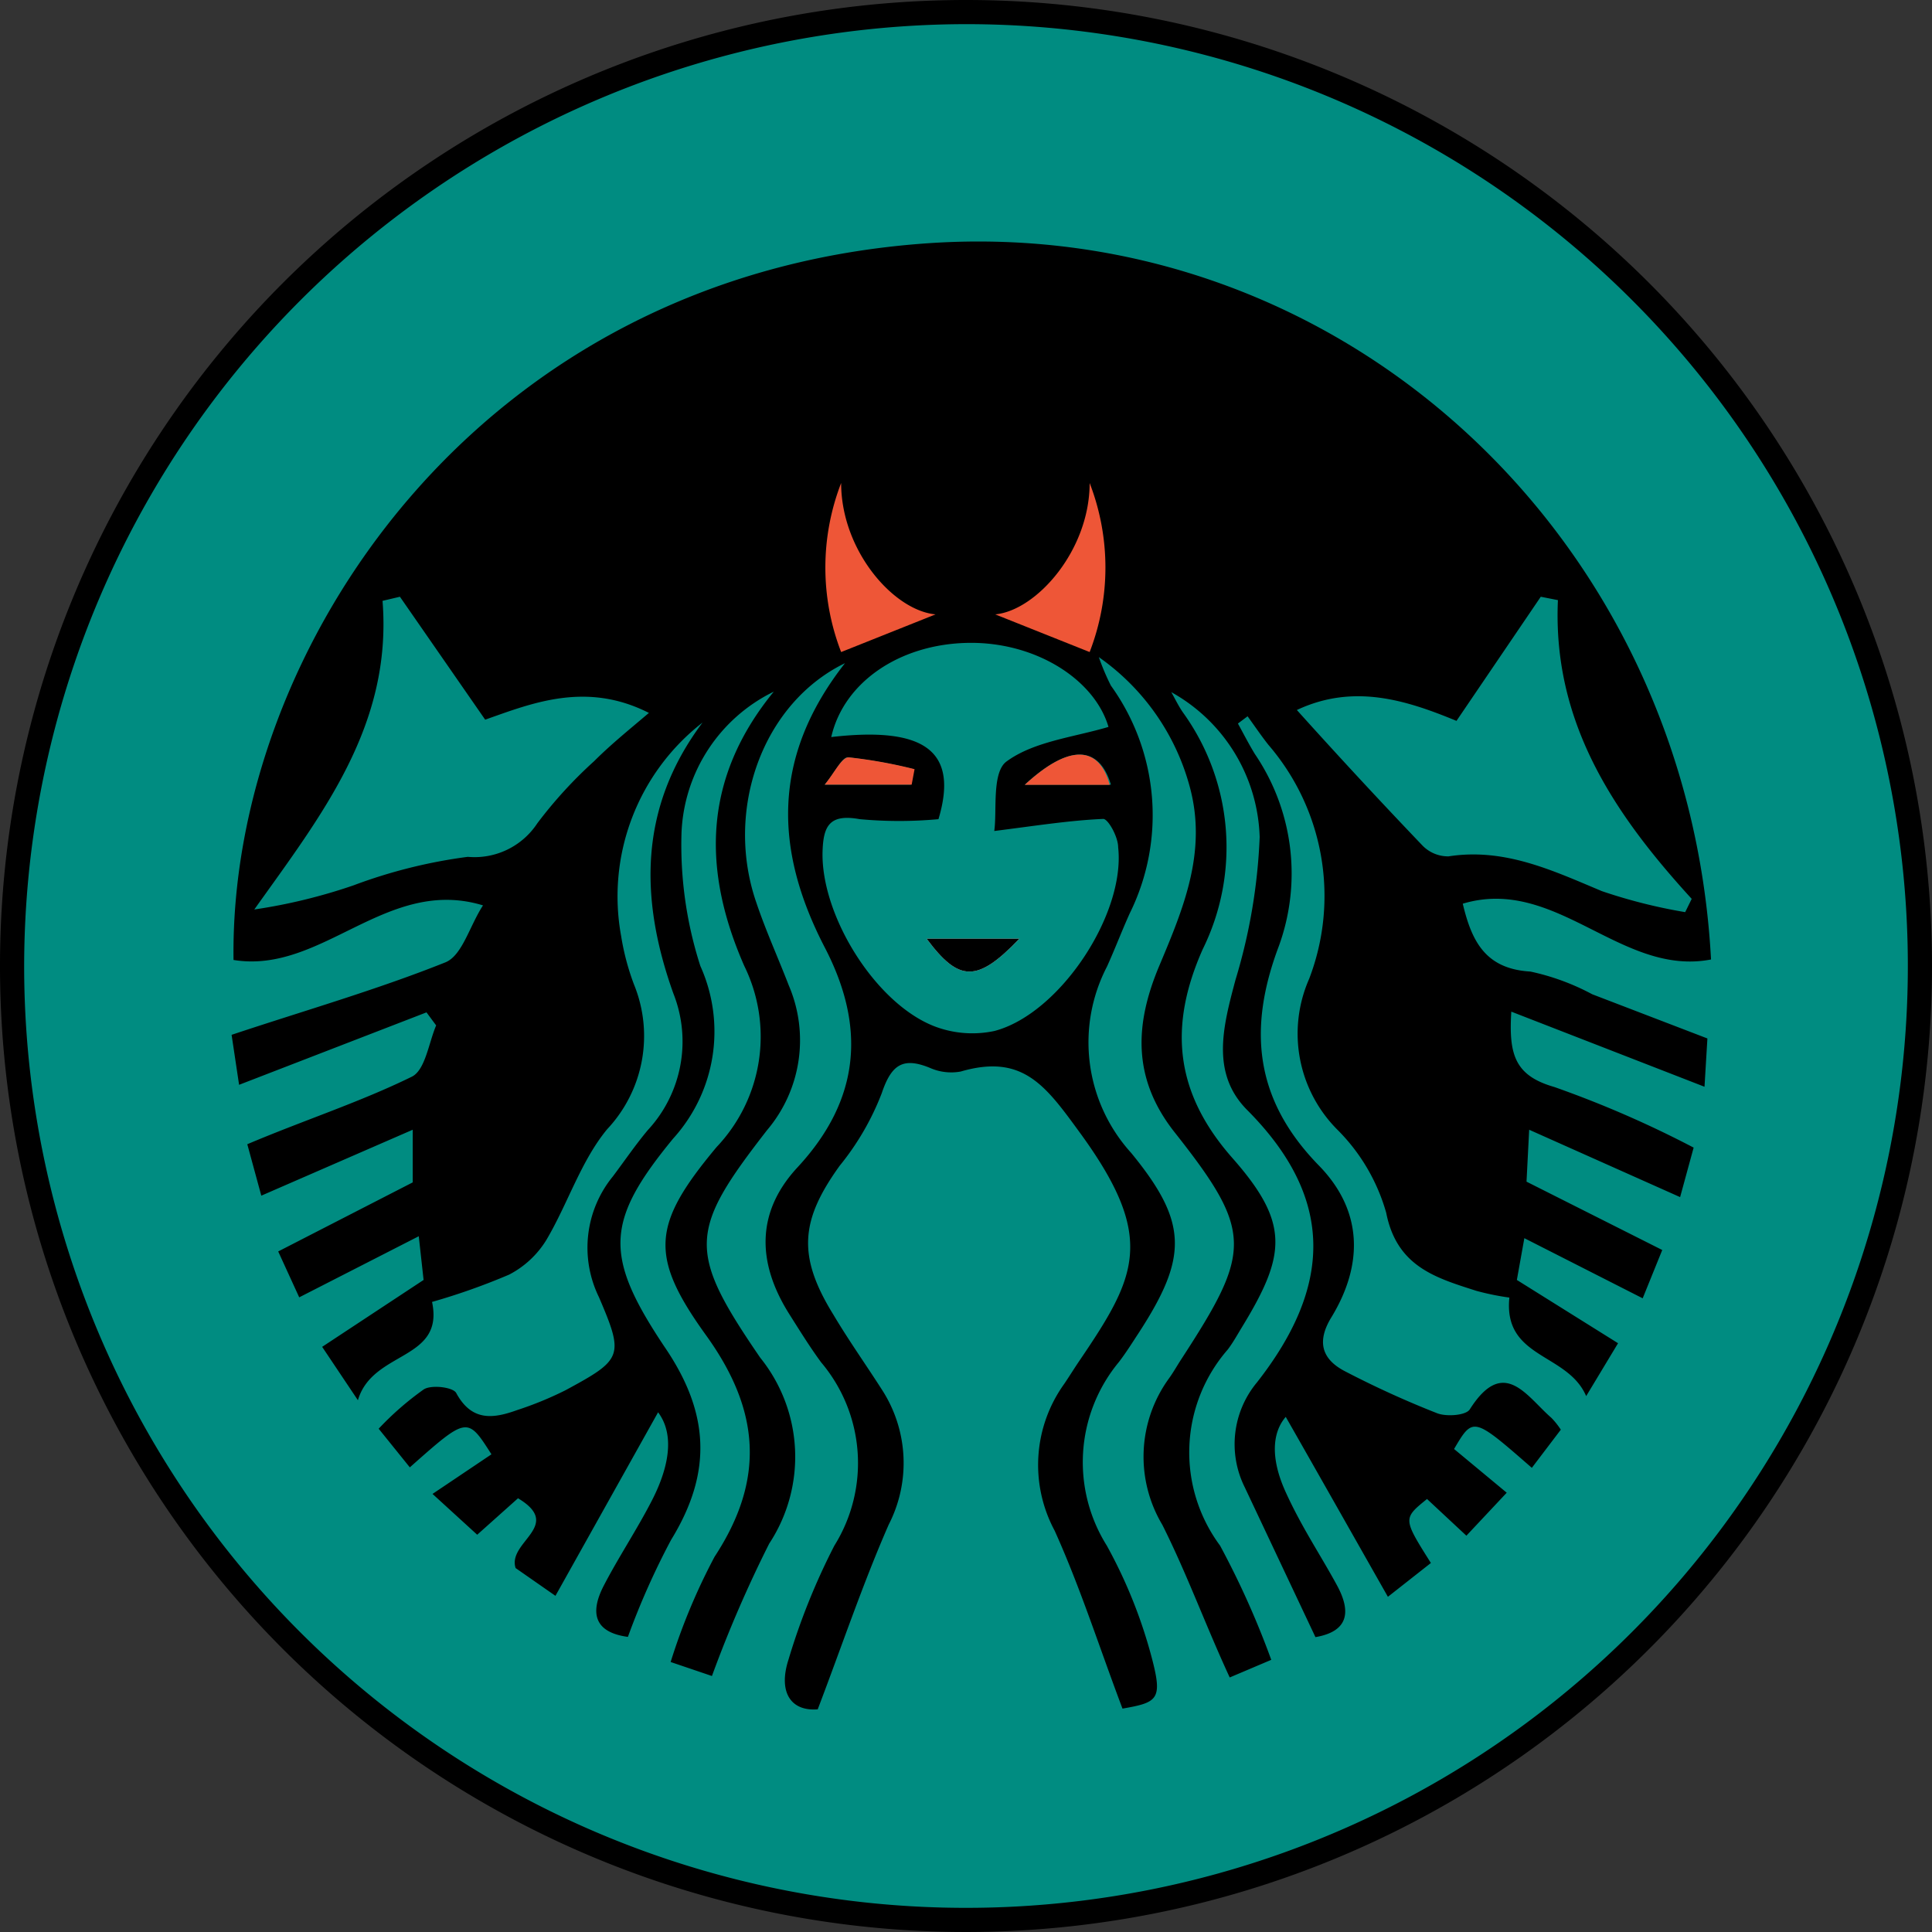 <svg id="Layer_1" data-name="Layer 1" xmlns="http://www.w3.org/2000/svg" viewBox="0 0 80 80"><rect x="0" y="0" width="80" height="80" fill="#333333" stroke="none"/><defs><style>.cls-1{fill:#008c81;}.cls-2{fill:#fff;}.cls-3{fill:#ee5637;}</style></defs><circle class="cls-1" cx="40" cy="40" r="39.5"/><path d="M40,1A39,39,0,1,1,1,40,39.05,39.05,0,0,1,40,1m0-1A40,40,0,1,0,80,40,40,40,0,0,0,40,0Z"/><path d="M29.09,29.92a9.12,9.12,0,0,0-3.37,8.84,10.23,10.23,0,0,0,.53,2,5.64,5.64,0,0,1-1.11,6c-1.09,1.32-1.63,3.09-2.52,4.59a3.92,3.92,0,0,1-1.54,1.43,27,27,0,0,1-3.19,1.13c.52,2.45-2.46,2-3.07,4.07l-1.48-2.21L17.54,53l-.2-1.81-4.95,2.53-.87-1.9,5.57-2.86V46.78l-6.27,2.73-.58-2.13c2.36-1,4.66-1.74,6.82-2.8.55-.28.69-1.39,1-2.12l-.4-.54-7.76,3-.31-2.07c3-1,6-1.86,8.85-3,.7-.28,1-1.5,1.56-2.36C16,36.27,13.34,40.35,9.67,39.75,9.49,27,19.71,11.34,38.46,10.07c17-1.15,31.45,12.08,32.39,29.66-3.73.72-6.41-3.47-10.28-2.31.37,1.56.94,2.7,2.8,2.81a9.69,9.69,0,0,1,2.56.94L70.7,43l-.12,2-8-3.11c-.11,1.77.14,2.65,1.78,3.12a43.88,43.88,0,0,1,5.77,2.51l-.56,2.05-6.25-2.79-.11,2.15,5.62,2.83-.81,2-4.9-2.49L62.81,53,67,55.62l-1.32,2.19c-.77-1.8-3.44-1.54-3.18-4.08a10.73,10.73,0,0,1-1.37-.28c-1.68-.54-3.29-1-3.73-3.23a7.89,7.89,0,0,0-2-3.42,5.63,5.63,0,0,1-1.19-6.27,9.59,9.59,0,0,0-1.69-9.69c-.3-.38-.57-.78-.86-1.18l-.4.3c.23.42.45.85.7,1.26a8.8,8.8,0,0,1,1,7.94c-1.31,3.46-1,6.39,1.66,9.11,1.81,1.86,1.84,4.08.52,6.26-.62,1-.43,1.74.55,2.25a39.68,39.68,0,0,0,3.82,1.74c.39.15,1.19.09,1.35-.16,1.41-2.22,2.35-.54,3.38.35a3.21,3.21,0,0,1,.39.49l-1.2,1.58C61,58.66,61,58.66,60.21,60l2.18,1.81-1.67,1.78-1.63-1.52c-1,.81-1,.81.16,2.65l-1.78,1.4C56,63.53,54.57,61,53.24,58.67c-.53.61-.67,1.65,0,3.12s1.43,2.58,2.13,3.87c.57,1.06.49,1.89-.9,2.13l-2.93-6.21a4,4,0,0,1,.51-4.34c3.07-3.92,3.28-7.57-.4-11.27-1.53-1.53-1-3.49-.49-5.4a23.49,23.49,0,0,0,1-5.91,7.11,7.11,0,0,0-3.66-6c.16.28.3.58.49.85a9.54,9.54,0,0,1,.81,9.8c-1.42,3.2-1.15,5.94,1.23,8.64s2.23,4,.4,7c-.19.31-.37.64-.59.93A6.48,6.48,0,0,0,50.52,64a35.52,35.52,0,0,1,2.12,4.73l-1.72.73c-1-2.16-1.77-4.29-2.79-6.32a5.51,5.51,0,0,1,.28-6.07c.18-.25.33-.52.5-.78,2.92-4.49,3-5.27-.3-9.44C46.87,44.62,47,42.38,48,40s2-4.74,1.26-7.44a9.6,9.6,0,0,0-3.76-5.35A9.72,9.72,0,0,0,46,28.39a9.18,9.18,0,0,1,.78,9.43c-.33.73-.61,1.47-.94,2.2a6.81,6.81,0,0,0,1,7.72c2.36,2.88,2.35,4.31.32,7.44-.27.41-.53.83-.83,1.22A6.5,6.5,0,0,0,45.83,64a20.3,20.3,0,0,1,1.89,4.75c.42,1.63.19,1.75-1.24,2-.95-2.51-1.74-5-2.81-7.37a5.75,5.75,0,0,1,.4-6.08c.21-.31.4-.62.61-.93,2.37-3.49,3.21-5.08.1-9.38-1.46-2-2.39-3.38-5-2.62a2.17,2.17,0,0,1-1.27-.15c-1.12-.46-1.6-.14-2,1.05a11,11,0,0,1-1.74,3C33.15,50.52,33,52,34.51,54.44c.63,1.06,1.34,2.06,2,3.09a5.58,5.58,0,0,1,.29,5.6c-1.07,2.44-1.93,5-2.94,7.65-1.13.09-1.64-.73-1.21-2.06A27.53,27.53,0,0,1,34.55,64,6.46,6.46,0,0,0,34,56.41c-.47-.64-.89-1.32-1.32-2-1.33-2.11-1.39-4.21.35-6.08,2.61-2.82,2.83-5.84,1.1-9.14-2.06-4-2.19-7.84.86-11.73-3.42,1.66-5,6.08-3.67,9.92.39,1.16.9,2.28,1.34,3.42a5.76,5.76,0,0,1-.9,6c-3.24,4.17-3.31,5-.28,9.42a6.54,6.54,0,0,1,.37,7.7,51.3,51.3,0,0,0-2.37,5.48l-1.71-.58a25.35,25.35,0,0,1,1.82-4.36c2.1-3.2,1.88-6.06-.34-9.15C26.86,52,27,50.7,29.67,47.5A6.64,6.64,0,0,0,30.82,40c-1.73-3.94-1.74-7.74,1.22-11.36a6.81,6.81,0,0,0-3.82,5.84A16.34,16.34,0,0,0,29,40a6.6,6.6,0,0,1-1.13,7.15C25.06,50.57,25,52,27.51,55.76c1.87,2.73,2,5.2.28,8A31.26,31.26,0,0,0,26,67.78c-1.34-.18-1.61-.94-1-2.12s1.38-2.33,2-3.54,1-2.64.25-3.64L23,66.08l-1.65-1.15c-.35-1.09,2-1.75.1-2.89l-1.69,1.51-1.85-1.69,2.44-1.64c-1-1.57-1-1.57-3.38.54l-1.29-1.6a12.41,12.41,0,0,1,1.87-1.63c.32-.2,1.21-.09,1.34.15.64,1.18,1.52,1.07,2.52.71a14.48,14.48,0,0,0,2-.82c2.37-1.28,2.44-1.41,1.39-3.86a4.66,4.66,0,0,1,.58-5c.48-.64.93-1.3,1.44-1.91a5.4,5.4,0,0,0,1.06-5.67C26.48,37.21,26.45,33.44,29.09,29.92Zm5.33.6c3.89-.45,5.28.59,4.44,3.4a17.73,17.73,0,0,1-3.26,0c-1.26-.23-1.51.29-1.54,1.35-.07,2.63,2.18,6.28,4.64,7.23a4.39,4.39,0,0,0,2.48.19c2.7-.71,5.43-4.84,5.12-7.61,0-.43-.42-1.18-.62-1.17-1.39.06-2.77.28-4.51.5.12-.82-.11-2.43.51-2.88,1.13-.83,2.77-1,4.22-1.43-.57-1.95-3-3.53-5.82-3.48S34.94,28.24,34.42,30.52ZM53.7,29.4c1.8,2,3.47,3.8,5.2,5.61a1.48,1.48,0,0,0,1.08.45c2.32-.36,4.3.58,6.35,1.44a22.05,22.05,0,0,0,3.45.87l.27-.55c-3.2-3.5-5.77-7.29-5.54-12.37l-.71-.14-3.49,5.14C58.25,29,56.06,28.29,53.7,29.4ZM16.56,24.71l-.72.17c.41,5.17-2.52,8.86-5.31,12.78a22.89,22.89,0,0,0,4.11-1,21.27,21.27,0,0,1,4.73-1.18,3.11,3.11,0,0,0,2.88-1.39,18.37,18.37,0,0,1,2.35-2.57c.7-.7,1.47-1.32,2.27-2-2.6-1.32-4.85-.4-6.78.28Zm17.59,7.78h3.56l.12-.64a19.92,19.92,0,0,0-2.72-.49C34.86,31.35,34.57,32,34.15,32.49Zm8.28,0H46C45.51,30.87,44.28,30.79,42.43,32.5Z"/><path class="cls-2" d="M42.21,38.87H38.37C39.71,40.67,40.46,40.7,42.21,38.87Z"/><path class="cls-3" d="M34.15,32.49c.42-.52.71-1.14,1-1.13a19.92,19.92,0,0,1,2.72.49l-.12.64Z"/><path class="cls-3" d="M42.43,32.5c1.85-1.71,3.08-1.63,3.52,0Z"/><path d="M40.19,20.74,43.12,23H37.28Z"/><path d="M42.21,38.87c-1.75,1.83-2.5,1.8-3.84,0Z"/><path class="cls-3" d="M41.21,25.44,45.12,27a9.7,9.7,0,0,0,0-7C45.12,22.8,42.91,25.28,41.21,25.44Z"/><path class="cls-3" d="M38.74,25.44,34.83,27a9.7,9.7,0,0,1,0-7C34.83,22.8,37,25.28,38.74,25.44Z"/></svg>
